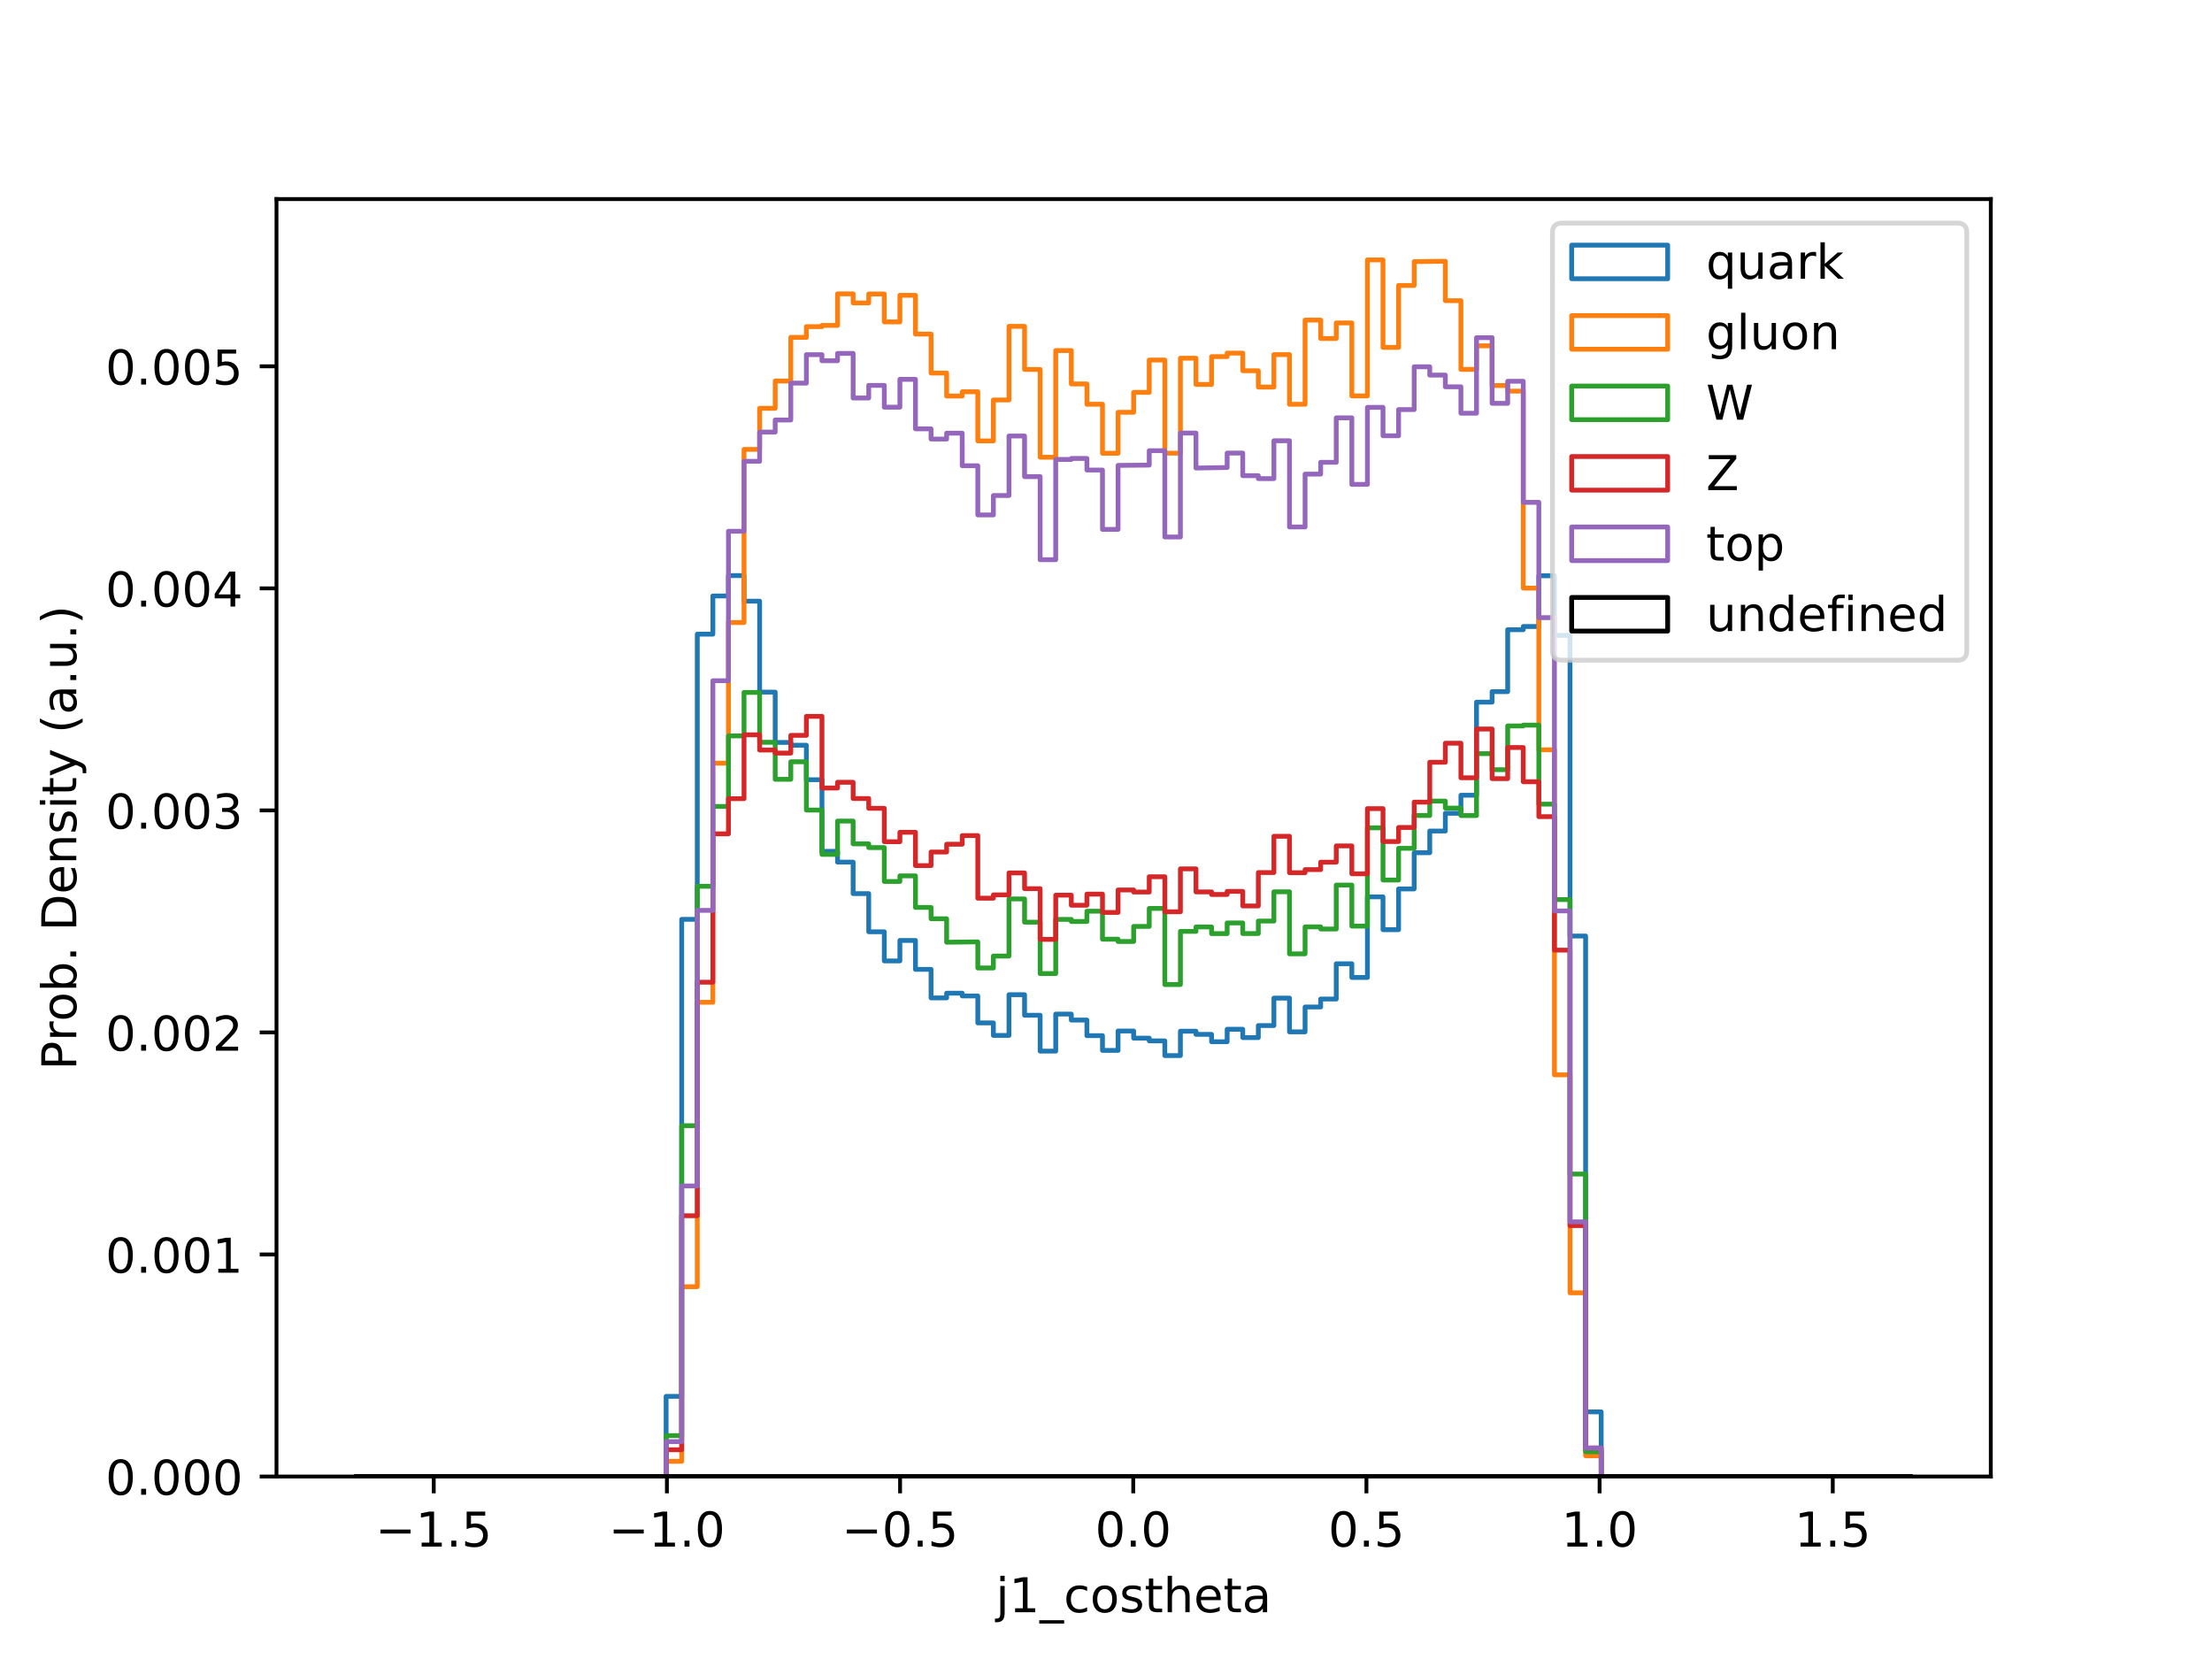 <?xml version="1.0" encoding="utf-8" standalone="no"?>
<!DOCTYPE svg PUBLIC "-//W3C//DTD SVG 1.1//EN"
  "http://www.w3.org/Graphics/SVG/1.1/DTD/svg11.dtd">
<!-- Created with matplotlib (https://matplotlib.org/) -->
<svg height="345.6pt" version="1.1" viewBox="0 0 460.8 345.6" width="460.8pt" xmlns="http://www.w3.org/2000/svg" xmlns:xlink="http://www.w3.org/1999/xlink">
 <defs>
  <style type="text/css">
*{stroke-linecap:butt;stroke-linejoin:round;}
  </style>
 </defs>
 <g id="figure_1">
  <g id="patch_1">
   <path d="M 0 345.6 
L 460.8 345.6 
L 460.8 0 
L 0 0 
z
" style="fill:#ffffff;"/>
  </g>
  <g id="axes_1">
   <g id="patch_2">
    <path d="M 57.6 307.584 
L 414.72 307.584 
L 414.72 41.472 
L 57.6 41.472 
z
" style="fill:#ffffff;"/>
   </g>
   <g id="patch_3">
    <path clip-path="url(#p49c50b3f5b)" d="M 73.833 307.584 
L 138.764 307.584 
L 138.764 290.889 
L 142.01 290.889 
L 142.01 191.511 
L 145.257 191.511 
L 145.257 132.11 
L 148.503 132.11 
L 148.503 124.151 
L 151.75 124.151 
L 151.75 119.905 
L 154.996 119.905 
L 154.996 125.235 
L 158.243 125.235 
L 158.243 144.18 
L 161.489 144.18 
L 161.489 154.66 
L 164.736 154.66 
L 164.736 155.247 
L 167.983 155.247 
L 167.983 162.429 
L 171.229 162.429 
L 171.229 177.354 
L 174.476 177.354 
L 174.476 179.595 
L 177.722 179.595 
L 177.722 186.154 
L 180.969 186.154 
L 180.969 194.104 
L 184.215 194.104 
L 184.215 200.175 
L 187.462 200.175 
L 187.462 195.911 
L 190.708 195.911 
L 190.708 201.937 
L 193.955 201.937 
L 193.955 207.881 
L 197.201 207.881 
L 197.201 206.896 
L 200.448 206.896 
L 200.448 207.475 
L 203.695 207.475 
L 203.695 213.085 
L 206.941 213.085 
L 206.941 215.696 
L 210.188 215.696 
L 210.188 207.213 
L 213.434 207.213 
L 213.434 211.495 
L 216.681 211.495 
L 216.681 218.966 
L 219.927 218.966 
L 219.927 211.251 
L 223.174 211.251 
L 223.174 212.498 
L 226.42 212.498 
L 226.42 215.75 
L 229.667 215.75 
L 229.667 218.822 
L 232.913 218.822 
L 232.913 214.774 
L 236.16 214.774 
L 236.16 216.265 
L 239.407 216.265 
L 239.407 216.834 
L 242.653 216.834 
L 242.653 219.897 
L 245.9 219.897 
L 245.9 214.82 
L 249.146 214.82 
L 249.146 215.479 
L 252.393 215.479 
L 252.393 217.015 
L 255.639 217.015 
L 255.639 214.413 
L 258.886 214.413 
L 258.886 216.148 
L 262.132 216.148 
L 262.132 213.645 
L 265.379 213.645 
L 265.379 207.926 
L 268.625 207.926 
L 268.625 214.955 
L 271.872 214.955 
L 271.872 209.778 
L 275.119 209.778 
L 275.119 208.116 
L 278.365 208.116 
L 278.365 200.771 
L 281.612 200.771 
L 281.612 203.626 
L 284.858 203.626 
L 284.858 186.831 
L 288.105 186.831 
L 288.105 193.67 
L 291.351 193.67 
L 291.351 185.178 
L 294.598 185.178 
L 294.598 177.634 
L 297.844 177.634 
L 297.844 173.117 
L 301.091 173.117 
L 301.091 169.413 
L 304.337 169.413 
L 304.337 165.664 
L 307.584 165.664 
L 307.584 146.267 
L 310.831 146.267 
L 310.831 144.081 
L 314.077 144.081 
L 314.077 131.18 
L 317.324 131.18 
L 317.324 130.511 
L 320.57 130.511 
L 320.57 119.941 
L 323.817 119.941 
L 323.817 132.363 
L 327.063 132.363 
L 327.063 194.989 
L 330.31 194.989 
L 330.31 294.123 
L 333.556 294.123 
L 333.556 307.584 
L 398.487 307.584 
L 398.487 307.584 
" style="fill:none;stroke:#1f77b4;stroke-linejoin:miter;"/>
   </g>
   <g id="patch_4">
    <path clip-path="url(#p49c50b3f5b)" d="M 73.833 307.584 
L 138.764 307.584 
L 138.764 304.422 
L 142.01 304.422 
L 142.01 268.041 
L 145.257 268.041 
L 145.257 208.794 
L 148.503 208.794 
L 148.503 158.978 
L 151.75 158.978 
L 151.75 129.689 
L 154.996 129.689 
L 154.996 93.615 
L 158.243 93.615 
L 158.243 85.059 
L 161.489 85.059 
L 161.489 79.368 
L 164.736 79.368 
L 164.736 70.279 
L 167.983 70.279 
L 167.983 68.048 
L 171.229 68.048 
L 171.229 67.786 
L 174.476 67.786 
L 174.476 61.209 
L 177.722 61.209 
L 177.722 63.106 
L 180.969 63.106 
L 180.969 61.245 
L 184.215 61.245 
L 184.215 67.054 
L 187.462 67.054 
L 187.462 61.516 
L 190.708 61.516 
L 190.708 69.593 
L 193.955 69.593 
L 193.955 77.715 
L 197.201 77.715 
L 197.201 82.503 
L 200.448 82.503 
L 200.448 81.608 
L 203.695 81.608 
L 203.695 91.844 
L 206.941 91.844 
L 206.941 83.316 
L 210.188 83.316 
L 210.188 67.985 
L 213.434 67.985 
L 213.434 76.965 
L 216.681 76.965 
L 216.681 95.25 
L 219.927 95.25 
L 219.927 73.026 
L 223.174 73.026 
L 223.174 79.982 
L 226.42 79.982 
L 226.42 84.21 
L 229.667 84.21 
L 229.667 94.419 
L 232.913 94.419 
L 232.913 85.891 
L 236.16 85.891 
L 236.16 81.735 
L 239.407 81.735 
L 239.407 75.004 
L 242.653 75.004 
L 242.653 94.401 
L 245.9 94.401 
L 245.9 74.616 
L 249.146 74.616 
L 249.146 80.082 
L 252.393 80.082 
L 252.393 74.291 
L 255.639 74.291 
L 255.639 73.559 
L 258.886 73.559 
L 258.886 77.236 
L 262.132 77.236 
L 262.132 80.633 
L 265.379 80.633 
L 265.379 73.866 
L 268.625 73.866 
L 268.625 84.219 
L 271.872 84.219 
L 271.872 66.684 
L 275.119 66.684 
L 275.119 70.514 
L 278.365 70.514 
L 278.365 67.271 
L 281.612 67.271 
L 281.612 82.476 
L 284.858 82.476 
L 284.858 54.144 
L 288.105 54.144 
L 288.105 72.366 
L 291.351 72.366 
L 291.351 59.465 
L 294.598 59.465 
L 294.598 54.505 
L 301.091 54.424 
L 301.091 62.636 
L 304.337 62.636 
L 304.337 76.956 
L 307.584 76.956 
L 307.584 72.041 
L 310.831 72.041 
L 310.831 80.316 
L 314.077 80.316 
L 314.077 81.473 
L 317.324 81.473 
L 317.324 122.516 
L 320.57 122.516 
L 320.57 156.196 
L 323.817 156.196 
L 323.817 223.908 
L 327.063 223.908 
L 327.063 269.315 
L 330.31 269.315 
L 330.31 303.266 
L 333.556 303.266 
L 333.556 307.584 
L 398.487 307.584 
L 398.487 307.584 
" style="fill:none;stroke:#ff7f0e;stroke-linejoin:miter;"/>
   </g>
   <g id="patch_5">
    <path clip-path="url(#p49c50b3f5b)" d="M 73.833 307.584 
L 138.764 307.584 
L 138.764 299.065 
L 142.01 299.065 
L 142.01 234.496 
L 145.257 234.496 
L 145.257 184.636 
L 148.503 184.636 
L 148.503 167.995 
L 151.75 167.995 
L 151.75 153.305 
L 154.996 153.305 
L 154.996 144.243 
L 158.243 144.243 
L 158.243 154.633 
L 161.489 154.633 
L 161.489 162.339 
L 164.736 162.339 
L 164.736 158.689 
L 167.983 158.689 
L 167.983 168.753 
L 171.229 168.753 
L 171.229 177.978 
L 174.476 177.978 
L 174.476 171.039 
L 177.722 171.039 
L 177.722 175.791 
L 180.969 175.791 
L 180.969 176.568 
L 184.215 176.568 
L 184.215 183.624 
L 187.462 183.624 
L 187.462 182.459 
L 190.708 182.459 
L 190.708 189.036 
L 193.955 189.036 
L 193.955 191.394 
L 197.201 191.394 
L 197.201 196.281 
L 203.695 196.209 
L 203.695 201.647 
L 206.941 201.647 
L 206.941 199.163 
L 210.188 199.163 
L 210.188 187.265 
L 213.434 187.265 
L 213.434 192.107 
L 216.681 192.107 
L 216.681 202.813 
L 219.927 202.813 
L 219.927 191.529 
L 223.174 191.529 
L 223.174 191.963 
L 226.42 191.963 
L 226.42 189.822 
L 229.667 189.822 
L 229.667 195.649 
L 232.913 195.649 
L 232.913 196.128 
L 236.16 196.128 
L 236.16 192.993 
L 239.407 192.993 
L 239.407 189.243 
L 242.653 189.243 
L 242.653 205.099 
L 245.9 205.099 
L 245.9 194.023 
L 249.146 194.023 
L 249.146 193.101 
L 252.393 193.101 
L 252.393 194.492 
L 255.639 194.492 
L 255.639 192.261 
L 258.886 192.261 
L 258.886 194.474 
L 262.132 194.474 
L 262.132 191.872 
L 265.379 191.872 
L 265.379 185.774 
L 268.625 185.774 
L 268.625 198.702 
L 271.872 198.702 
L 271.872 193.083 
L 275.119 193.083 
L 275.119 193.526 
L 278.365 193.526 
L 278.365 184.374 
L 281.612 184.374 
L 281.612 192.929 
L 284.858 192.929 
L 284.858 172.449 
L 288.105 172.449 
L 288.105 183.326 
L 291.351 183.326 
L 291.351 176.722 
L 294.598 176.722 
L 294.598 169.883 
L 297.844 169.883 
L 297.844 166.883 
L 301.091 166.883 
L 301.091 168.338 
L 304.337 168.338 
L 304.337 169.892 
L 307.584 169.892 
L 307.584 157 
L 310.831 157 
L 310.831 160.343 
L 314.077 160.343 
L 314.077 151.227 
L 317.324 151.227 
L 317.324 151.055 
L 320.57 151.055 
L 320.57 167.516 
L 323.817 167.516 
L 323.817 187.4 
L 327.063 187.4 
L 327.063 244.57 
L 330.31 244.57 
L 330.31 302.407 
L 333.556 302.407 
L 333.556 307.584 
L 398.487 307.584 
L 398.487 307.584 
" style="fill:none;stroke:#2ca02c;stroke-linejoin:miter;"/>
   </g>
   <g id="patch_6">
    <path clip-path="url(#p49c50b3f5b)" d="M 73.833 307.584 
L 138.764 307.584 
L 138.764 302.01 
L 142.01 302.01 
L 142.01 253.261 
L 145.257 253.261 
L 145.257 204.611 
L 148.503 204.611 
L 148.503 173.704 
L 151.75 173.704 
L 151.75 166.377 
L 154.996 166.377 
L 154.996 153.07 
L 158.243 153.07 
L 158.243 156.241 
L 161.489 156.241 
L 161.489 156.882 
L 164.736 156.882 
L 164.736 153.187 
L 167.983 153.187 
L 167.983 149.23 
L 171.229 149.23 
L 171.229 164.155 
L 174.476 164.155 
L 174.476 162.962 
L 177.722 162.962 
L 177.722 166.35 
L 180.969 166.35 
L 180.969 168.392 
L 184.215 168.392 
L 184.215 175.34 
L 187.462 175.34 
L 187.462 173.379 
L 190.708 173.379 
L 190.708 180.317 
L 193.955 180.317 
L 193.955 177.49 
L 197.201 177.49 
L 197.201 175.864 
L 200.448 175.864 
L 200.448 174.066 
L 203.695 174.066 
L 203.695 187.111 
L 206.941 187.111 
L 206.941 186.416 
L 210.188 186.416 
L 210.188 181.844 
L 213.434 181.844 
L 213.434 185.124 
L 216.681 185.124 
L 216.681 195.685 
L 219.927 195.685 
L 219.927 186.479 
L 223.174 186.479 
L 223.174 188.575 
L 226.42 188.575 
L 226.42 186.262 
L 229.667 186.262 
L 229.667 190.074 
L 232.913 190.074 
L 232.913 185.395 
L 236.16 185.395 
L 236.16 185.828 
L 239.407 185.828 
L 239.407 182.639 
L 242.653 182.639 
L 242.653 189.939 
L 245.9 189.939 
L 245.9 180.995 
L 249.146 180.995 
L 249.146 185.801 
L 252.393 185.801 
L 252.393 186.334 
L 255.639 186.334 
L 255.639 185.693 
L 258.886 185.693 
L 258.886 188.728 
L 262.132 188.728 
L 262.132 181.772 
L 265.379 181.772 
L 265.379 174.21 
L 268.625 174.21 
L 268.625 181.799 
L 271.872 181.799 
L 271.872 181.158 
L 275.119 181.158 
L 275.119 179.604 
L 278.365 179.604 
L 278.365 176.216 
L 281.612 176.216 
L 281.612 182.025 
L 284.858 182.025 
L 284.858 168.446 
L 288.105 168.446 
L 288.105 175.303 
L 291.351 175.303 
L 291.351 172.376 
L 294.598 172.376 
L 294.598 167.1 
L 297.844 167.1 
L 297.844 158.789 
L 301.091 158.789 
L 301.091 154.823 
L 304.337 154.823 
L 304.337 162.023 
L 307.584 162.023 
L 307.584 151.868 
L 310.831 151.868 
L 310.831 162.204 
L 314.077 162.204 
L 314.077 155.717 
L 317.324 155.717 
L 317.324 162.854 
L 320.57 162.854 
L 320.57 170.118 
L 323.817 170.118 
L 323.817 197.925 
L 327.063 197.925 
L 327.063 255.311 
L 330.31 255.311 
L 330.31 301.639 
L 333.556 301.639 
L 333.556 307.584 
L 398.487 307.584 
L 398.487 307.584 
" style="fill:none;stroke:#d62728;stroke-linejoin:miter;"/>
   </g>
   <g id="patch_7">
    <path clip-path="url(#p49c50b3f5b)" d="M 73.833 307.584 
L 138.764 307.584 
L 138.764 300.32 
L 142.01 300.32 
L 142.01 247.054 
L 145.257 247.054 
L 145.257 189.65 
L 148.503 189.65 
L 148.503 141.813 
L 151.75 141.813 
L 151.75 110.672 
L 154.996 110.672 
L 154.996 96.099 
L 158.243 96.099 
L 158.243 90.01 
L 161.489 90.01 
L 161.489 87.49 
L 164.736 87.49 
L 164.736 79.811 
L 167.983 79.811 
L 167.983 73.884 
L 171.229 73.884 
L 171.229 75.149 
L 174.476 75.149 
L 174.476 73.622 
L 177.722 73.622 
L 177.722 82.909 
L 180.969 82.909 
L 180.969 80.28 
L 184.215 80.28 
L 184.215 84.825 
L 187.462 84.825 
L 187.462 79.025 
L 190.708 79.025 
L 190.708 89.333 
L 193.955 89.333 
L 193.955 91.465 
L 197.201 91.465 
L 197.201 90.236 
L 200.448 90.236 
L 200.448 97.021 
L 203.695 97.021 
L 203.695 107.266 
L 206.941 107.266 
L 206.941 103.228 
L 210.188 103.228 
L 210.188 90.823 
L 213.434 90.823 
L 213.434 99.289 
L 216.681 99.289 
L 216.681 116.598 
L 219.927 116.598 
L 219.927 95.711 
L 223.174 95.711 
L 223.174 95.503 
L 226.42 95.503 
L 226.42 97.915 
L 229.667 97.915 
L 229.667 110.283 
L 232.913 110.283 
L 232.913 96.949 
L 239.407 96.885 
L 239.407 93.886 
L 242.653 93.886 
L 242.653 111.864 
L 245.9 111.864 
L 245.9 90.218 
L 249.146 90.218 
L 249.146 97.5 
L 255.639 97.391 
L 255.639 94.383 
L 258.886 94.383 
L 258.886 99.09 
L 262.132 99.09 
L 262.132 99.704 
L 265.379 99.704 
L 265.379 91.817 
L 268.625 91.817 
L 268.625 109.777 
L 271.872 109.777 
L 271.872 98.765 
L 275.119 98.765 
L 275.119 96.307 
L 278.365 96.307 
L 278.365 87.047 
L 281.612 87.047 
L 281.612 100.906 
L 284.858 100.906 
L 284.858 84.861 
L 288.105 84.861 
L 288.105 90.778 
L 291.351 90.778 
L 291.351 85.321 
L 294.598 85.321 
L 294.598 76.405 
L 297.844 76.405 
L 297.844 78.139 
L 301.091 78.139 
L 301.091 80.578 
L 304.337 80.578 
L 304.337 86.08 
L 307.584 86.08 
L 307.584 70.343 
L 310.831 70.343 
L 310.831 84.021 
L 314.077 84.021 
L 314.077 79.422 
L 317.324 79.422 
L 317.324 104.646 
L 320.57 104.646 
L 320.57 128.668 
L 323.817 128.668 
L 323.817 189.758 
L 327.063 189.758 
L 327.063 254.525 
L 330.31 254.525 
L 330.31 301.657 
L 333.556 301.657 
L 333.556 307.584 
L 398.487 307.584 
L 398.487 307.584 
" style="fill:none;stroke:#9467bd;stroke-linejoin:miter;"/>
   </g>
   <g id="patch_8">
    <path clip-path="url(#p49c50b3f5b)" d="M 73.833 307.584 
L 398.487 307.584 
L 398.487 307.584 
" style="fill:none;stroke:#000000;stroke-linejoin:miter;"/>
   </g>
   <g id="matplotlib.axis_1">
    <g id="xtick_1">
     <g id="line2d_1">
      <defs>
       <path d="M 0 0 
L 0 3.5 
" id="m6134fa4188" style="stroke:#000000;stroke-width:0.8;"/>
      </defs>
      <g>
       <use style="stroke:#000000;stroke-width:0.8;" x="90.355" xlink:href="#m6134fa4188" y="307.584"/>
      </g>
     </g>
     <g id="text_1">
      <!-- −1.5 -->
      <defs>
       <path d="M 10.594 35.5 
L 73.188 35.5 
L 73.188 27.203 
L 10.594 27.203 
z
" id="DejaVuSans-8722"/>
       <path d="M 12.406 8.297 
L 28.516 8.297 
L 28.516 63.922 
L 10.984 60.406 
L 10.984 69.391 
L 28.422 72.906 
L 38.281 72.906 
L 38.281 8.297 
L 54.391 8.297 
L 54.391 0 
L 12.406 0 
z
" id="DejaVuSans-49"/>
       <path d="M 10.688 12.406 
L 21 12.406 
L 21 0 
L 10.688 0 
z
" id="DejaVuSans-46"/>
       <path d="M 10.797 72.906 
L 49.516 72.906 
L 49.516 64.594 
L 19.828 64.594 
L 19.828 46.734 
Q 21.969 47.469 24.109 47.828 
Q 26.266 48.188 28.422 48.188 
Q 40.625 48.188 47.75 41.5 
Q 54.891 34.812 54.891 23.391 
Q 54.891 11.625 47.562 5.094 
Q 40.234 -1.422 26.906 -1.422 
Q 22.312 -1.422 17.547 -0.641 
Q 12.797 0.141 7.719 1.703 
L 7.719 11.625 
Q 12.109 9.234 16.797 8.062 
Q 21.484 6.891 26.703 6.891 
Q 35.156 6.891 40.078 11.328 
Q 45.016 15.766 45.016 23.391 
Q 45.016 31 40.078 35.438 
Q 35.156 39.891 26.703 39.891 
Q 22.75 39.891 18.812 39.016 
Q 14.891 38.141 10.797 36.281 
z
" id="DejaVuSans-53"/>
      </defs>
      <g transform="translate(78.214 322.182)scale(0.1 -0.1)">
       <use xlink:href="#DejaVuSans-8722"/>
       <use x="83.789" xlink:href="#DejaVuSans-49"/>
       <use x="147.412" xlink:href="#DejaVuSans-46"/>
       <use x="179.199" xlink:href="#DejaVuSans-53"/>
      </g>
     </g>
    </g>
    <g id="xtick_2">
     <g id="line2d_2">
      <g>
       <use style="stroke:#000000;stroke-width:0.8;" x="138.929" xlink:href="#m6134fa4188" y="307.584"/>
      </g>
     </g>
     <g id="text_2">
      <!-- −1.0 -->
      <defs>
       <path d="M 31.781 66.406 
Q 24.172 66.406 20.328 58.906 
Q 16.5 51.422 16.5 36.375 
Q 16.5 21.391 20.328 13.891 
Q 24.172 6.391 31.781 6.391 
Q 39.453 6.391 43.281 13.891 
Q 47.125 21.391 47.125 36.375 
Q 47.125 51.422 43.281 58.906 
Q 39.453 66.406 31.781 66.406 
z
M 31.781 74.219 
Q 44.047 74.219 50.516 64.516 
Q 56.984 54.828 56.984 36.375 
Q 56.984 17.969 50.516 8.266 
Q 44.047 -1.422 31.781 -1.422 
Q 19.531 -1.422 13.062 8.266 
Q 6.594 17.969 6.594 36.375 
Q 6.594 54.828 13.062 64.516 
Q 19.531 74.219 31.781 74.219 
z
" id="DejaVuSans-48"/>
      </defs>
      <g transform="translate(126.788 322.182)scale(0.1 -0.1)">
       <use xlink:href="#DejaVuSans-8722"/>
       <use x="83.789" xlink:href="#DejaVuSans-49"/>
       <use x="147.412" xlink:href="#DejaVuSans-46"/>
       <use x="179.199" xlink:href="#DejaVuSans-48"/>
      </g>
     </g>
    </g>
    <g id="xtick_3">
     <g id="line2d_3">
      <g>
       <use style="stroke:#000000;stroke-width:0.8;" x="187.503" xlink:href="#m6134fa4188" y="307.584"/>
      </g>
     </g>
     <g id="text_3">
      <!-- −0.5 -->
      <g transform="translate(175.362 322.182)scale(0.1 -0.1)">
       <use xlink:href="#DejaVuSans-8722"/>
       <use x="83.789" xlink:href="#DejaVuSans-48"/>
       <use x="147.412" xlink:href="#DejaVuSans-46"/>
       <use x="179.199" xlink:href="#DejaVuSans-53"/>
      </g>
     </g>
    </g>
    <g id="xtick_4">
     <g id="line2d_4">
      <g>
       <use style="stroke:#000000;stroke-width:0.8;" x="236.077" xlink:href="#m6134fa4188" y="307.584"/>
      </g>
     </g>
     <g id="text_4">
      <!-- 0.0 -->
      <g transform="translate(228.125 322.182)scale(0.1 -0.1)">
       <use xlink:href="#DejaVuSans-48"/>
       <use x="63.623" xlink:href="#DejaVuSans-46"/>
       <use x="95.41" xlink:href="#DejaVuSans-48"/>
      </g>
     </g>
    </g>
    <g id="xtick_5">
     <g id="line2d_5">
      <g>
       <use style="stroke:#000000;stroke-width:0.8;" x="284.651" xlink:href="#m6134fa4188" y="307.584"/>
      </g>
     </g>
     <g id="text_5">
      <!-- 0.5 -->
      <g transform="translate(276.699 322.182)scale(0.1 -0.1)">
       <use xlink:href="#DejaVuSans-48"/>
       <use x="63.623" xlink:href="#DejaVuSans-46"/>
       <use x="95.41" xlink:href="#DejaVuSans-53"/>
      </g>
     </g>
    </g>
    <g id="xtick_6">
     <g id="line2d_6">
      <g>
       <use style="stroke:#000000;stroke-width:0.8;" x="333.225" xlink:href="#m6134fa4188" y="307.584"/>
      </g>
     </g>
     <g id="text_6">
      <!-- 1.0 -->
      <g transform="translate(325.273 322.182)scale(0.1 -0.1)">
       <use xlink:href="#DejaVuSans-49"/>
       <use x="63.623" xlink:href="#DejaVuSans-46"/>
       <use x="95.41" xlink:href="#DejaVuSans-48"/>
      </g>
     </g>
    </g>
    <g id="xtick_7">
     <g id="line2d_7">
      <g>
       <use style="stroke:#000000;stroke-width:0.8;" x="381.799" xlink:href="#m6134fa4188" y="307.584"/>
      </g>
     </g>
     <g id="text_7">
      <!-- 1.5 -->
      <g transform="translate(373.847 322.182)scale(0.1 -0.1)">
       <use xlink:href="#DejaVuSans-49"/>
       <use x="63.623" xlink:href="#DejaVuSans-46"/>
       <use x="95.41" xlink:href="#DejaVuSans-53"/>
      </g>
     </g>
    </g>
    <g id="text_8">
     <!-- j1_costheta -->
     <defs>
      <path d="M 9.422 54.688 
L 18.406 54.688 
L 18.406 -0.984 
Q 18.406 -11.422 14.422 -16.109 
Q 10.453 -20.797 1.609 -20.797 
L -1.812 -20.797 
L -1.812 -13.188 
L 0.594 -13.188 
Q 5.719 -13.188 7.562 -10.812 
Q 9.422 -8.453 9.422 -0.984 
z
M 9.422 75.984 
L 18.406 75.984 
L 18.406 64.594 
L 9.422 64.594 
z
" id="DejaVuSans-106"/>
      <path d="M 50.984 -16.609 
L 50.984 -23.578 
L -0.984 -23.578 
L -0.984 -16.609 
z
" id="DejaVuSans-95"/>
      <path d="M 48.781 52.594 
L 48.781 44.188 
Q 44.969 46.297 41.141 47.344 
Q 37.312 48.391 33.406 48.391 
Q 24.656 48.391 19.812 42.844 
Q 14.984 37.312 14.984 27.297 
Q 14.984 17.281 19.812 11.734 
Q 24.656 6.203 33.406 6.203 
Q 37.312 6.203 41.141 7.25 
Q 44.969 8.297 48.781 10.406 
L 48.781 2.094 
Q 45.016 0.344 40.984 -0.531 
Q 36.969 -1.422 32.422 -1.422 
Q 20.062 -1.422 12.781 6.344 
Q 5.516 14.109 5.516 27.297 
Q 5.516 40.672 12.859 48.328 
Q 20.219 56 33.016 56 
Q 37.156 56 41.109 55.141 
Q 45.062 54.297 48.781 52.594 
z
" id="DejaVuSans-99"/>
      <path d="M 30.609 48.391 
Q 23.391 48.391 19.188 42.75 
Q 14.984 37.109 14.984 27.297 
Q 14.984 17.484 19.156 11.844 
Q 23.344 6.203 30.609 6.203 
Q 37.797 6.203 41.984 11.859 
Q 46.188 17.531 46.188 27.297 
Q 46.188 37.016 41.984 42.703 
Q 37.797 48.391 30.609 48.391 
z
M 30.609 56 
Q 42.328 56 49.016 48.375 
Q 55.719 40.766 55.719 27.297 
Q 55.719 13.875 49.016 6.219 
Q 42.328 -1.422 30.609 -1.422 
Q 18.844 -1.422 12.172 6.219 
Q 5.516 13.875 5.516 27.297 
Q 5.516 40.766 12.172 48.375 
Q 18.844 56 30.609 56 
z
" id="DejaVuSans-111"/>
      <path d="M 44.281 53.078 
L 44.281 44.578 
Q 40.484 46.531 36.375 47.5 
Q 32.281 48.484 27.875 48.484 
Q 21.188 48.484 17.844 46.438 
Q 14.5 44.391 14.5 40.281 
Q 14.5 37.156 16.891 35.375 
Q 19.281 33.594 26.516 31.984 
L 29.594 31.297 
Q 39.156 29.25 43.188 25.516 
Q 47.219 21.781 47.219 15.094 
Q 47.219 7.469 41.188 3.016 
Q 35.156 -1.422 24.609 -1.422 
Q 20.219 -1.422 15.453 -0.562 
Q 10.688 0.297 5.422 2 
L 5.422 11.281 
Q 10.406 8.688 15.234 7.391 
Q 20.062 6.109 24.812 6.109 
Q 31.156 6.109 34.562 8.281 
Q 37.984 10.453 37.984 14.406 
Q 37.984 18.062 35.516 20.016 
Q 33.062 21.969 24.703 23.781 
L 21.578 24.516 
Q 13.234 26.266 9.516 29.906 
Q 5.812 33.547 5.812 39.891 
Q 5.812 47.609 11.281 51.797 
Q 16.75 56 26.812 56 
Q 31.781 56 36.172 55.266 
Q 40.578 54.547 44.281 53.078 
z
" id="DejaVuSans-115"/>
      <path d="M 18.312 70.219 
L 18.312 54.688 
L 36.812 54.688 
L 36.812 47.703 
L 18.312 47.703 
L 18.312 18.016 
Q 18.312 11.328 20.141 9.422 
Q 21.969 7.516 27.594 7.516 
L 36.812 7.516 
L 36.812 0 
L 27.594 0 
Q 17.188 0 13.234 3.875 
Q 9.281 7.766 9.281 18.016 
L 9.281 47.703 
L 2.688 47.703 
L 2.688 54.688 
L 9.281 54.688 
L 9.281 70.219 
z
" id="DejaVuSans-116"/>
      <path d="M 54.891 33.016 
L 54.891 0 
L 45.906 0 
L 45.906 32.719 
Q 45.906 40.484 42.875 44.328 
Q 39.844 48.188 33.797 48.188 
Q 26.516 48.188 22.312 43.547 
Q 18.109 38.922 18.109 30.906 
L 18.109 0 
L 9.078 0 
L 9.078 75.984 
L 18.109 75.984 
L 18.109 46.188 
Q 21.344 51.125 25.703 53.562 
Q 30.078 56 35.797 56 
Q 45.219 56 50.047 50.172 
Q 54.891 44.344 54.891 33.016 
z
" id="DejaVuSans-104"/>
      <path d="M 56.203 29.594 
L 56.203 25.203 
L 14.891 25.203 
Q 15.484 15.922 20.484 11.062 
Q 25.484 6.203 34.422 6.203 
Q 39.594 6.203 44.453 7.469 
Q 49.312 8.734 54.109 11.281 
L 54.109 2.781 
Q 49.266 0.734 44.188 -0.344 
Q 39.109 -1.422 33.891 -1.422 
Q 20.797 -1.422 13.156 6.188 
Q 5.516 13.812 5.516 26.812 
Q 5.516 40.234 12.766 48.109 
Q 20.016 56 32.328 56 
Q 43.359 56 49.781 48.891 
Q 56.203 41.797 56.203 29.594 
z
M 47.219 32.234 
Q 47.125 39.594 43.094 43.984 
Q 39.062 48.391 32.422 48.391 
Q 24.906 48.391 20.391 44.141 
Q 15.875 39.891 15.188 32.172 
z
" id="DejaVuSans-101"/>
      <path d="M 34.281 27.484 
Q 23.391 27.484 19.188 25 
Q 14.984 22.516 14.984 16.5 
Q 14.984 11.719 18.141 8.906 
Q 21.297 6.109 26.703 6.109 
Q 34.188 6.109 38.703 11.406 
Q 43.219 16.703 43.219 25.484 
L 43.219 27.484 
z
M 52.203 31.203 
L 52.203 0 
L 43.219 0 
L 43.219 8.297 
Q 40.141 3.328 35.547 0.953 
Q 30.953 -1.422 24.312 -1.422 
Q 15.922 -1.422 10.953 3.297 
Q 6 8.016 6 15.922 
Q 6 25.141 12.172 29.828 
Q 18.359 34.516 30.609 34.516 
L 43.219 34.516 
L 43.219 35.406 
Q 43.219 41.609 39.141 45 
Q 35.062 48.391 27.688 48.391 
Q 23 48.391 18.547 47.266 
Q 14.109 46.141 10.016 43.891 
L 10.016 52.203 
Q 14.938 54.109 19.578 55.047 
Q 24.219 56 28.609 56 
Q 40.484 56 46.344 49.844 
Q 52.203 43.703 52.203 31.203 
z
" id="DejaVuSans-97"/>
     </defs>
     <g transform="translate(207.447 335.861)scale(0.1 -0.1)">
      <use xlink:href="#DejaVuSans-106"/>
      <use x="27.783" xlink:href="#DejaVuSans-49"/>
      <use x="91.406" xlink:href="#DejaVuSans-95"/>
      <use x="141.406" xlink:href="#DejaVuSans-99"/>
      <use x="196.387" xlink:href="#DejaVuSans-111"/>
      <use x="257.568" xlink:href="#DejaVuSans-115"/>
      <use x="309.668" xlink:href="#DejaVuSans-116"/>
      <use x="348.877" xlink:href="#DejaVuSans-104"/>
      <use x="412.256" xlink:href="#DejaVuSans-101"/>
      <use x="473.779" xlink:href="#DejaVuSans-116"/>
      <use x="512.988" xlink:href="#DejaVuSans-97"/>
     </g>
    </g>
   </g>
   <g id="matplotlib.axis_2">
    <g id="ytick_1">
     <g id="line2d_8">
      <defs>
       <path d="M 0 0 
L -3.5 0 
" id="m3dcdcf5259" style="stroke:#000000;stroke-width:0.8;"/>
      </defs>
      <g>
       <use style="stroke:#000000;stroke-width:0.8;" x="57.6" xlink:href="#m3dcdcf5259" y="307.584"/>
      </g>
     </g>
     <g id="text_9">
      <!-- 0.000 -->
      <g transform="translate(21.972 311.383)scale(0.1 -0.1)">
       <use xlink:href="#DejaVuSans-48"/>
       <use x="63.623" xlink:href="#DejaVuSans-46"/>
       <use x="95.41" xlink:href="#DejaVuSans-48"/>
       <use x="159.033" xlink:href="#DejaVuSans-48"/>
       <use x="222.656" xlink:href="#DejaVuSans-48"/>
      </g>
     </g>
    </g>
    <g id="ytick_2">
     <g id="line2d_9">
      <g>
       <use style="stroke:#000000;stroke-width:0.8;" x="57.6" xlink:href="#m3dcdcf5259" y="261.329"/>
      </g>
     </g>
     <g id="text_10">
      <!-- 0.001 -->
      <g transform="translate(21.972 265.128)scale(0.1 -0.1)">
       <use xlink:href="#DejaVuSans-48"/>
       <use x="63.623" xlink:href="#DejaVuSans-46"/>
       <use x="95.41" xlink:href="#DejaVuSans-48"/>
       <use x="159.033" xlink:href="#DejaVuSans-48"/>
       <use x="222.656" xlink:href="#DejaVuSans-49"/>
      </g>
     </g>
    </g>
    <g id="ytick_3">
     <g id="line2d_10">
      <g>
       <use style="stroke:#000000;stroke-width:0.8;" x="57.6" xlink:href="#m3dcdcf5259" y="215.074"/>
      </g>
     </g>
     <g id="text_11">
      <!-- 0.002 -->
      <defs>
       <path d="M 19.188 8.297 
L 53.609 8.297 
L 53.609 0 
L 7.328 0 
L 7.328 8.297 
Q 12.938 14.109 22.625 23.891 
Q 32.328 33.688 34.812 36.531 
Q 39.547 41.844 41.422 45.531 
Q 43.312 49.219 43.312 52.781 
Q 43.312 58.594 39.234 62.25 
Q 35.156 65.922 28.609 65.922 
Q 23.969 65.922 18.812 64.312 
Q 13.672 62.703 7.812 59.422 
L 7.812 69.391 
Q 13.766 71.781 18.938 73 
Q 24.125 74.219 28.422 74.219 
Q 39.75 74.219 46.484 68.547 
Q 53.219 62.891 53.219 53.422 
Q 53.219 48.922 51.531 44.891 
Q 49.859 40.875 45.406 35.406 
Q 44.188 33.984 37.641 27.219 
Q 31.109 20.453 19.188 8.297 
z
" id="DejaVuSans-50"/>
      </defs>
      <g transform="translate(21.972 218.873)scale(0.1 -0.1)">
       <use xlink:href="#DejaVuSans-48"/>
       <use x="63.623" xlink:href="#DejaVuSans-46"/>
       <use x="95.41" xlink:href="#DejaVuSans-48"/>
       <use x="159.033" xlink:href="#DejaVuSans-48"/>
       <use x="222.656" xlink:href="#DejaVuSans-50"/>
      </g>
     </g>
    </g>
    <g id="ytick_4">
     <g id="line2d_11">
      <g>
       <use style="stroke:#000000;stroke-width:0.8;" x="57.6" xlink:href="#m3dcdcf5259" y="168.819"/>
      </g>
     </g>
     <g id="text_12">
      <!-- 0.003 -->
      <defs>
       <path d="M 40.578 39.312 
Q 47.656 37.797 51.625 33 
Q 55.609 28.219 55.609 21.188 
Q 55.609 10.406 48.188 4.484 
Q 40.766 -1.422 27.094 -1.422 
Q 22.516 -1.422 17.656 -0.516 
Q 12.797 0.391 7.625 2.203 
L 7.625 11.719 
Q 11.719 9.328 16.594 8.109 
Q 21.484 6.891 26.812 6.891 
Q 36.078 6.891 40.938 10.547 
Q 45.797 14.203 45.797 21.188 
Q 45.797 27.641 41.281 31.266 
Q 36.766 34.906 28.719 34.906 
L 20.219 34.906 
L 20.219 43.016 
L 29.109 43.016 
Q 36.375 43.016 40.234 45.922 
Q 44.094 48.828 44.094 54.297 
Q 44.094 59.906 40.109 62.906 
Q 36.141 65.922 28.719 65.922 
Q 24.656 65.922 20.016 65.031 
Q 15.375 64.156 9.812 62.312 
L 9.812 71.094 
Q 15.438 72.656 20.344 73.438 
Q 25.25 74.219 29.594 74.219 
Q 40.828 74.219 47.359 69.109 
Q 53.906 64.016 53.906 55.328 
Q 53.906 49.266 50.438 45.094 
Q 46.969 40.922 40.578 39.312 
z
" id="DejaVuSans-51"/>
      </defs>
      <g transform="translate(21.972 172.618)scale(0.1 -0.1)">
       <use xlink:href="#DejaVuSans-48"/>
       <use x="63.623" xlink:href="#DejaVuSans-46"/>
       <use x="95.41" xlink:href="#DejaVuSans-48"/>
       <use x="159.033" xlink:href="#DejaVuSans-48"/>
       <use x="222.656" xlink:href="#DejaVuSans-51"/>
      </g>
     </g>
    </g>
    <g id="ytick_5">
     <g id="line2d_12">
      <g>
       <use style="stroke:#000000;stroke-width:0.8;" x="57.6" xlink:href="#m3dcdcf5259" y="122.564"/>
      </g>
     </g>
     <g id="text_13">
      <!-- 0.004 -->
      <defs>
       <path d="M 37.797 64.312 
L 12.891 25.391 
L 37.797 25.391 
z
M 35.203 72.906 
L 47.609 72.906 
L 47.609 25.391 
L 58.016 25.391 
L 58.016 17.188 
L 47.609 17.188 
L 47.609 0 
L 37.797 0 
L 37.797 17.188 
L 4.891 17.188 
L 4.891 26.703 
z
" id="DejaVuSans-52"/>
      </defs>
      <g transform="translate(21.972 126.363)scale(0.1 -0.1)">
       <use xlink:href="#DejaVuSans-48"/>
       <use x="63.623" xlink:href="#DejaVuSans-46"/>
       <use x="95.41" xlink:href="#DejaVuSans-48"/>
       <use x="159.033" xlink:href="#DejaVuSans-48"/>
       <use x="222.656" xlink:href="#DejaVuSans-52"/>
      </g>
     </g>
    </g>
    <g id="ytick_6">
     <g id="line2d_13">
      <g>
       <use style="stroke:#000000;stroke-width:0.8;" x="57.6" xlink:href="#m3dcdcf5259" y="76.309"/>
      </g>
     </g>
     <g id="text_14">
      <!-- 0.005 -->
      <g transform="translate(21.972 80.109)scale(0.1 -0.1)">
       <use xlink:href="#DejaVuSans-48"/>
       <use x="63.623" xlink:href="#DejaVuSans-46"/>
       <use x="95.41" xlink:href="#DejaVuSans-48"/>
       <use x="159.033" xlink:href="#DejaVuSans-48"/>
       <use x="222.656" xlink:href="#DejaVuSans-53"/>
      </g>
     </g>
    </g>
    <g id="text_15">
     <!-- Prob. Density (a.u.) -->
     <defs>
      <path d="M 19.672 64.797 
L 19.672 37.406 
L 32.078 37.406 
Q 38.969 37.406 42.719 40.969 
Q 46.484 44.531 46.484 51.125 
Q 46.484 57.672 42.719 61.234 
Q 38.969 64.797 32.078 64.797 
z
M 9.812 72.906 
L 32.078 72.906 
Q 44.344 72.906 50.609 67.359 
Q 56.891 61.812 56.891 51.125 
Q 56.891 40.328 50.609 34.812 
Q 44.344 29.297 32.078 29.297 
L 19.672 29.297 
L 19.672 0 
L 9.812 0 
z
" id="DejaVuSans-80"/>
      <path d="M 41.109 46.297 
Q 39.594 47.172 37.812 47.578 
Q 36.031 48 33.891 48 
Q 26.266 48 22.188 43.047 
Q 18.109 38.094 18.109 28.812 
L 18.109 0 
L 9.078 0 
L 9.078 54.688 
L 18.109 54.688 
L 18.109 46.188 
Q 20.953 51.172 25.484 53.578 
Q 30.031 56 36.531 56 
Q 37.453 56 38.578 55.875 
Q 39.703 55.766 41.062 55.516 
z
" id="DejaVuSans-114"/>
      <path d="M 48.688 27.297 
Q 48.688 37.203 44.609 42.844 
Q 40.531 48.484 33.406 48.484 
Q 26.266 48.484 22.188 42.844 
Q 18.109 37.203 18.109 27.297 
Q 18.109 17.391 22.188 11.75 
Q 26.266 6.109 33.406 6.109 
Q 40.531 6.109 44.609 11.75 
Q 48.688 17.391 48.688 27.297 
z
M 18.109 46.391 
Q 20.953 51.266 25.266 53.625 
Q 29.594 56 35.594 56 
Q 45.562 56 51.781 48.094 
Q 58.016 40.188 58.016 27.297 
Q 58.016 14.406 51.781 6.484 
Q 45.562 -1.422 35.594 -1.422 
Q 29.594 -1.422 25.266 0.953 
Q 20.953 3.328 18.109 8.203 
L 18.109 0 
L 9.078 0 
L 9.078 75.984 
L 18.109 75.984 
z
" id="DejaVuSans-98"/>
      <path id="DejaVuSans-32"/>
      <path d="M 19.672 64.797 
L 19.672 8.109 
L 31.594 8.109 
Q 46.688 8.109 53.688 14.938 
Q 60.688 21.781 60.688 36.531 
Q 60.688 51.172 53.688 57.984 
Q 46.688 64.797 31.594 64.797 
z
M 9.812 72.906 
L 30.078 72.906 
Q 51.266 72.906 61.172 64.094 
Q 71.094 55.281 71.094 36.531 
Q 71.094 17.672 61.125 8.828 
Q 51.172 0 30.078 0 
L 9.812 0 
z
" id="DejaVuSans-68"/>
      <path d="M 54.891 33.016 
L 54.891 0 
L 45.906 0 
L 45.906 32.719 
Q 45.906 40.484 42.875 44.328 
Q 39.844 48.188 33.797 48.188 
Q 26.516 48.188 22.312 43.547 
Q 18.109 38.922 18.109 30.906 
L 18.109 0 
L 9.078 0 
L 9.078 54.688 
L 18.109 54.688 
L 18.109 46.188 
Q 21.344 51.125 25.703 53.562 
Q 30.078 56 35.797 56 
Q 45.219 56 50.047 50.172 
Q 54.891 44.344 54.891 33.016 
z
" id="DejaVuSans-110"/>
      <path d="M 9.422 54.688 
L 18.406 54.688 
L 18.406 0 
L 9.422 0 
z
M 9.422 75.984 
L 18.406 75.984 
L 18.406 64.594 
L 9.422 64.594 
z
" id="DejaVuSans-105"/>
      <path d="M 32.172 -5.078 
Q 28.375 -14.844 24.75 -17.812 
Q 21.141 -20.797 15.094 -20.797 
L 7.906 -20.797 
L 7.906 -13.281 
L 13.188 -13.281 
Q 16.891 -13.281 18.938 -11.516 
Q 21 -9.766 23.484 -3.219 
L 25.094 0.875 
L 2.984 54.688 
L 12.5 54.688 
L 29.594 11.922 
L 46.688 54.688 
L 56.203 54.688 
z
" id="DejaVuSans-121"/>
      <path d="M 31 75.875 
Q 24.469 64.656 21.281 53.656 
Q 18.109 42.672 18.109 31.391 
Q 18.109 20.125 21.312 9.062 
Q 24.516 -2 31 -13.188 
L 23.188 -13.188 
Q 15.875 -1.703 12.234 9.375 
Q 8.594 20.453 8.594 31.391 
Q 8.594 42.281 12.203 53.312 
Q 15.828 64.359 23.188 75.875 
z
" id="DejaVuSans-40"/>
      <path d="M 8.5 21.578 
L 8.5 54.688 
L 17.484 54.688 
L 17.484 21.922 
Q 17.484 14.156 20.5 10.266 
Q 23.531 6.391 29.594 6.391 
Q 36.859 6.391 41.078 11.031 
Q 45.312 15.672 45.312 23.688 
L 45.312 54.688 
L 54.297 54.688 
L 54.297 0 
L 45.312 0 
L 45.312 8.406 
Q 42.047 3.422 37.719 1 
Q 33.406 -1.422 27.688 -1.422 
Q 18.266 -1.422 13.375 4.438 
Q 8.5 10.297 8.5 21.578 
z
M 31.109 56 
z
" id="DejaVuSans-117"/>
      <path d="M 8.016 75.875 
L 15.828 75.875 
Q 23.141 64.359 26.781 53.312 
Q 30.422 42.281 30.422 31.391 
Q 30.422 20.453 26.781 9.375 
Q 23.141 -1.703 15.828 -13.188 
L 8.016 -13.188 
Q 14.5 -2 17.703 9.062 
Q 20.906 20.125 20.906 31.391 
Q 20.906 42.672 17.703 53.656 
Q 14.5 64.656 8.016 75.875 
z
" id="DejaVuSans-41"/>
     </defs>
     <g transform="translate(15.892 222.918)rotate(-90)scale(0.1 -0.1)">
      <use xlink:href="#DejaVuSans-80"/>
      <use x="60.287" xlink:href="#DejaVuSans-114"/>
      <use x="101.369" xlink:href="#DejaVuSans-111"/>
      <use x="162.551" xlink:href="#DejaVuSans-98"/>
      <use x="226.027" xlink:href="#DejaVuSans-46"/>
      <use x="257.814" xlink:href="#DejaVuSans-32"/>
      <use x="289.602" xlink:href="#DejaVuSans-68"/>
      <use x="366.604" xlink:href="#DejaVuSans-101"/>
      <use x="428.127" xlink:href="#DejaVuSans-110"/>
      <use x="491.506" xlink:href="#DejaVuSans-115"/>
      <use x="543.605" xlink:href="#DejaVuSans-105"/>
      <use x="571.389" xlink:href="#DejaVuSans-116"/>
      <use x="610.598" xlink:href="#DejaVuSans-121"/>
      <use x="669.777" xlink:href="#DejaVuSans-32"/>
      <use x="701.564" xlink:href="#DejaVuSans-40"/>
      <use x="740.578" xlink:href="#DejaVuSans-97"/>
      <use x="801.857" xlink:href="#DejaVuSans-46"/>
      <use x="833.645" xlink:href="#DejaVuSans-117"/>
      <use x="897.023" xlink:href="#DejaVuSans-46"/>
      <use x="928.811" xlink:href="#DejaVuSans-41"/>
     </g>
    </g>
   </g>
   <g id="patch_9">
    <path d="M 57.6 307.584 
L 57.6 41.472 
" style="fill:none;stroke:#000000;stroke-linecap:square;stroke-linejoin:miter;stroke-width:0.8;"/>
   </g>
   <g id="patch_10">
    <path d="M 414.72 307.584 
L 414.72 41.472 
" style="fill:none;stroke:#000000;stroke-linecap:square;stroke-linejoin:miter;stroke-width:0.8;"/>
   </g>
   <g id="patch_11">
    <path d="M 57.6 307.584 
L 414.72 307.584 
" style="fill:none;stroke:#000000;stroke-linecap:square;stroke-linejoin:miter;stroke-width:0.8;"/>
   </g>
   <g id="patch_12">
    <path d="M 57.6 41.472 
L 414.72 41.472 
" style="fill:none;stroke:#000000;stroke-linecap:square;stroke-linejoin:miter;stroke-width:0.8;"/>
   </g>
   <g id="legend_1">
    <g id="patch_13">
     <path d="M 325.406 137.541 
L 407.72 137.541 
Q 409.72 137.541 409.72 135.541 
L 409.72 48.472 
Q 409.72 46.472 407.72 46.472 
L 325.406 46.472 
Q 323.406 46.472 323.406 48.472 
L 323.406 135.541 
Q 323.406 137.541 325.406 137.541 
z
" style="fill:#ffffff;opacity:0.8;stroke:#cccccc;stroke-linejoin:miter;"/>
    </g>
    <g id="patch_14">
     <path d="M 327.406 58.07 
L 347.406 58.07 
L 347.406 51.07 
L 327.406 51.07 
z
" style="fill:none;stroke:#1f77b4;stroke-linejoin:miter;"/>
    </g>
    <g id="text_16">
     <!-- quark -->
     <defs>
      <path d="M 14.797 27.297 
Q 14.797 17.391 18.875 11.75 
Q 22.953 6.109 30.078 6.109 
Q 37.203 6.109 41.297 11.75 
Q 45.406 17.391 45.406 27.297 
Q 45.406 37.203 41.297 42.844 
Q 37.203 48.484 30.078 48.484 
Q 22.953 48.484 18.875 42.844 
Q 14.797 37.203 14.797 27.297 
z
M 45.406 8.203 
Q 42.578 3.328 38.25 0.953 
Q 33.938 -1.422 27.875 -1.422 
Q 17.969 -1.422 11.734 6.484 
Q 5.516 14.406 5.516 27.297 
Q 5.516 40.188 11.734 48.094 
Q 17.969 56 27.875 56 
Q 33.938 56 38.25 53.625 
Q 42.578 51.266 45.406 46.391 
L 45.406 54.688 
L 54.391 54.688 
L 54.391 -20.797 
L 45.406 -20.797 
z
" id="DejaVuSans-113"/>
      <path d="M 9.078 75.984 
L 18.109 75.984 
L 18.109 31.109 
L 44.922 54.688 
L 56.391 54.688 
L 27.391 29.109 
L 57.625 0 
L 45.906 0 
L 18.109 26.703 
L 18.109 0 
L 9.078 0 
z
" id="DejaVuSans-107"/>
     </defs>
     <g transform="translate(355.406 58.07)scale(0.1 -0.1)">
      <use xlink:href="#DejaVuSans-113"/>
      <use x="63.477" xlink:href="#DejaVuSans-117"/>
      <use x="126.855" xlink:href="#DejaVuSans-97"/>
      <use x="188.135" xlink:href="#DejaVuSans-114"/>
      <use x="229.248" xlink:href="#DejaVuSans-107"/>
     </g>
    </g>
    <g id="patch_15">
     <path d="M 327.406 72.749 
L 347.406 72.749 
L 347.406 65.749 
L 327.406 65.749 
z
" style="fill:none;stroke:#ff7f0e;stroke-linejoin:miter;"/>
    </g>
    <g id="text_17">
     <!-- gluon -->
     <defs>
      <path d="M 45.406 27.984 
Q 45.406 37.75 41.375 43.109 
Q 37.359 48.484 30.078 48.484 
Q 22.859 48.484 18.828 43.109 
Q 14.797 37.75 14.797 27.984 
Q 14.797 18.266 18.828 12.891 
Q 22.859 7.516 30.078 7.516 
Q 37.359 7.516 41.375 12.891 
Q 45.406 18.266 45.406 27.984 
z
M 54.391 6.781 
Q 54.391 -7.172 48.188 -13.984 
Q 42 -20.797 29.203 -20.797 
Q 24.469 -20.797 20.266 -20.094 
Q 16.062 -19.391 12.109 -17.922 
L 12.109 -9.188 
Q 16.062 -11.328 19.922 -12.344 
Q 23.781 -13.375 27.781 -13.375 
Q 36.625 -13.375 41.016 -8.766 
Q 45.406 -4.156 45.406 5.172 
L 45.406 9.625 
Q 42.625 4.781 38.281 2.391 
Q 33.938 0 27.875 0 
Q 17.828 0 11.672 7.656 
Q 5.516 15.328 5.516 27.984 
Q 5.516 40.672 11.672 48.328 
Q 17.828 56 27.875 56 
Q 33.938 56 38.281 53.609 
Q 42.625 51.219 45.406 46.391 
L 45.406 54.688 
L 54.391 54.688 
z
" id="DejaVuSans-103"/>
      <path d="M 9.422 75.984 
L 18.406 75.984 
L 18.406 0 
L 9.422 0 
z
" id="DejaVuSans-108"/>
     </defs>
     <g transform="translate(355.406 72.749)scale(0.1 -0.1)">
      <use xlink:href="#DejaVuSans-103"/>
      <use x="63.477" xlink:href="#DejaVuSans-108"/>
      <use x="91.26" xlink:href="#DejaVuSans-117"/>
      <use x="154.639" xlink:href="#DejaVuSans-111"/>
      <use x="215.82" xlink:href="#DejaVuSans-110"/>
     </g>
    </g>
    <g id="patch_16">
     <path d="M 327.406 87.427 
L 347.406 87.427 
L 347.406 80.427 
L 327.406 80.427 
z
" style="fill:none;stroke:#2ca02c;stroke-linejoin:miter;"/>
    </g>
    <g id="text_18">
     <!-- W -->
     <defs>
      <path d="M 3.328 72.906 
L 13.281 72.906 
L 28.609 11.281 
L 43.891 72.906 
L 54.984 72.906 
L 70.312 11.281 
L 85.594 72.906 
L 95.609 72.906 
L 77.297 0 
L 64.891 0 
L 49.516 63.281 
L 33.984 0 
L 21.578 0 
z
" id="DejaVuSans-87"/>
     </defs>
     <g transform="translate(355.406 87.427)scale(0.1 -0.1)">
      <use xlink:href="#DejaVuSans-87"/>
     </g>
    </g>
    <g id="patch_17">
     <path d="M 327.406 102.105 
L 347.406 102.105 
L 347.406 95.105 
L 327.406 95.105 
z
" style="fill:none;stroke:#d62728;stroke-linejoin:miter;"/>
    </g>
    <g id="text_19">
     <!-- Z -->
     <defs>
      <path d="M 5.609 72.906 
L 62.891 72.906 
L 62.891 65.375 
L 16.797 8.297 
L 64.016 8.297 
L 64.016 0 
L 4.5 0 
L 4.5 7.516 
L 50.594 64.594 
L 5.609 64.594 
z
" id="DejaVuSans-90"/>
     </defs>
     <g transform="translate(355.406 102.105)scale(0.1 -0.1)">
      <use xlink:href="#DejaVuSans-90"/>
     </g>
    </g>
    <g id="patch_18">
     <path d="M 327.406 116.783 
L 347.406 116.783 
L 347.406 109.783 
L 327.406 109.783 
z
" style="fill:none;stroke:#9467bd;stroke-linejoin:miter;"/>
    </g>
    <g id="text_20">
     <!-- top -->
     <defs>
      <path d="M 18.109 8.203 
L 18.109 -20.797 
L 9.078 -20.797 
L 9.078 54.688 
L 18.109 54.688 
L 18.109 46.391 
Q 20.953 51.266 25.266 53.625 
Q 29.594 56 35.594 56 
Q 45.562 56 51.781 48.094 
Q 58.016 40.188 58.016 27.297 
Q 58.016 14.406 51.781 6.484 
Q 45.562 -1.422 35.594 -1.422 
Q 29.594 -1.422 25.266 0.953 
Q 20.953 3.328 18.109 8.203 
z
M 48.688 27.297 
Q 48.688 37.203 44.609 42.844 
Q 40.531 48.484 33.406 48.484 
Q 26.266 48.484 22.188 42.844 
Q 18.109 37.203 18.109 27.297 
Q 18.109 17.391 22.188 11.75 
Q 26.266 6.109 33.406 6.109 
Q 40.531 6.109 44.609 11.75 
Q 48.688 17.391 48.688 27.297 
z
" id="DejaVuSans-112"/>
     </defs>
     <g transform="translate(355.406 116.783)scale(0.1 -0.1)">
      <use xlink:href="#DejaVuSans-116"/>
      <use x="39.209" xlink:href="#DejaVuSans-111"/>
      <use x="100.391" xlink:href="#DejaVuSans-112"/>
     </g>
    </g>
    <g id="patch_19">
     <path d="M 327.406 131.461 
L 347.406 131.461 
L 347.406 124.461 
L 327.406 124.461 
z
" style="fill:none;stroke:#000000;stroke-linejoin:miter;"/>
    </g>
    <g id="text_21">
     <!-- undefined -->
     <defs>
      <path d="M 45.406 46.391 
L 45.406 75.984 
L 54.391 75.984 
L 54.391 0 
L 45.406 0 
L 45.406 8.203 
Q 42.578 3.328 38.25 0.953 
Q 33.938 -1.422 27.875 -1.422 
Q 17.969 -1.422 11.734 6.484 
Q 5.516 14.406 5.516 27.297 
Q 5.516 40.188 11.734 48.094 
Q 17.969 56 27.875 56 
Q 33.938 56 38.25 53.625 
Q 42.578 51.266 45.406 46.391 
z
M 14.797 27.297 
Q 14.797 17.391 18.875 11.75 
Q 22.953 6.109 30.078 6.109 
Q 37.203 6.109 41.297 11.75 
Q 45.406 17.391 45.406 27.297 
Q 45.406 37.203 41.297 42.844 
Q 37.203 48.484 30.078 48.484 
Q 22.953 48.484 18.875 42.844 
Q 14.797 37.203 14.797 27.297 
z
" id="DejaVuSans-100"/>
      <path d="M 37.109 75.984 
L 37.109 68.5 
L 28.516 68.5 
Q 23.688 68.5 21.797 66.547 
Q 19.922 64.594 19.922 59.516 
L 19.922 54.688 
L 34.719 54.688 
L 34.719 47.703 
L 19.922 47.703 
L 19.922 0 
L 10.891 0 
L 10.891 47.703 
L 2.297 47.703 
L 2.297 54.688 
L 10.891 54.688 
L 10.891 58.5 
Q 10.891 67.625 15.141 71.797 
Q 19.391 75.984 28.609 75.984 
z
" id="DejaVuSans-102"/>
     </defs>
     <g transform="translate(355.406 131.461)scale(0.1 -0.1)">
      <use xlink:href="#DejaVuSans-117"/>
      <use x="63.379" xlink:href="#DejaVuSans-110"/>
      <use x="126.758" xlink:href="#DejaVuSans-100"/>
      <use x="190.234" xlink:href="#DejaVuSans-101"/>
      <use x="251.758" xlink:href="#DejaVuSans-102"/>
      <use x="286.963" xlink:href="#DejaVuSans-105"/>
      <use x="314.746" xlink:href="#DejaVuSans-110"/>
      <use x="378.125" xlink:href="#DejaVuSans-101"/>
      <use x="439.648" xlink:href="#DejaVuSans-100"/>
     </g>
    </g>
   </g>
  </g>
 </g>
 <defs>
  <clipPath id="p49c50b3f5b">
   <rect height="266.112" width="357.12" x="57.6" y="41.472"/>
  </clipPath>
 </defs>
</svg>
